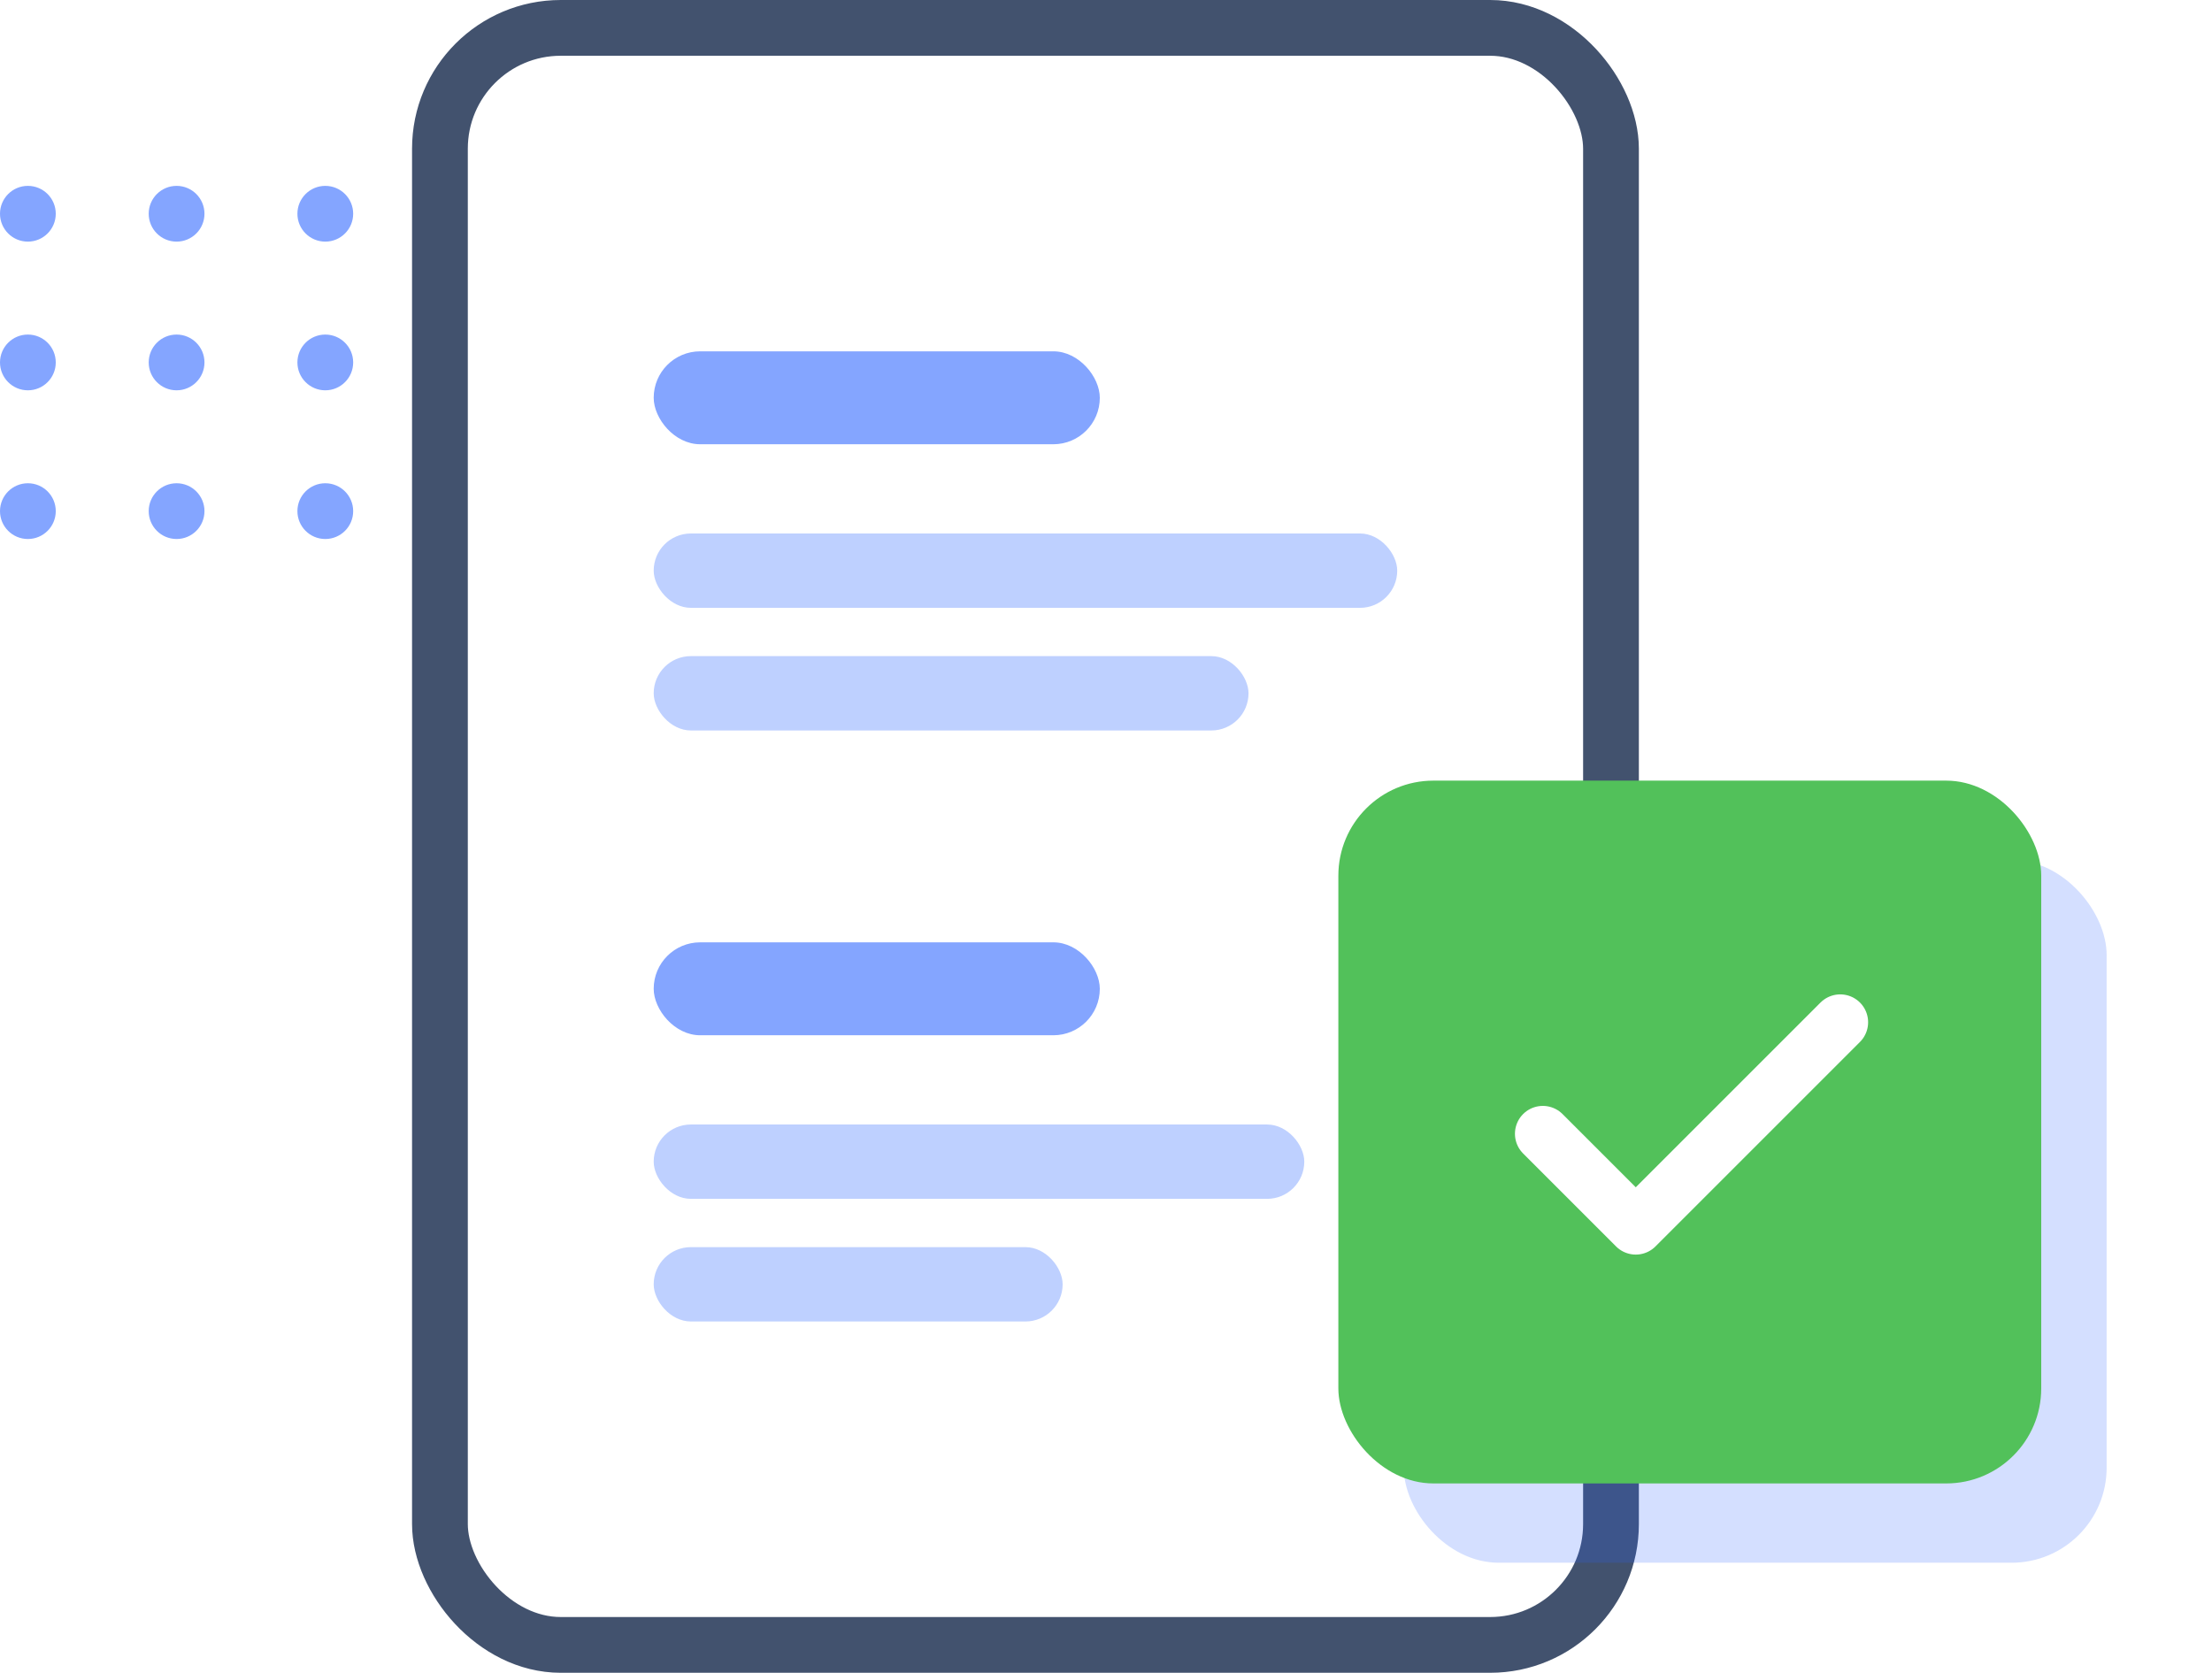 <svg width="119" height="90" viewBox="0 0 119 90" fill="none" xmlns="http://www.w3.org/2000/svg">
<circle cx="1.5" cy="11.5" r="1.5" fill="#84A5FF"/>
<circle cx="1.5" cy="19.5" r="1.5" fill="#84A5FF"/>
<circle cx="1.5" cy="27.5" r="1.5" fill="#84A5FF"/>
<circle cx="9.5" cy="11.5" r="1.5" fill="#84A5FF"/>
<circle cx="9.5" cy="19.5" r="1.5" fill="#84A5FF"/>
<circle cx="9.5" cy="27.5" r="1.5" fill="#84A5FF"/>
<circle cx="17.5" cy="11.5" r="1.5" fill="#84A5FF"/>
<circle cx="17.5" cy="19.5" r="1.5" fill="#84A5FF"/>
<circle cx="17.5" cy="27.5" r="1.5" fill="#84A5FF"/>
<circle cx="25.5" cy="11.5" r="1.5" fill="#84A5FF"/>
<circle cx="33.5" cy="11.5" r="1.5" fill="#84A5FF"/>
<circle cx="41.5" cy="11.5" r="1.5" fill="#84A5FF"/>
<circle cx="25.5" cy="19.5" r="1.5" fill="#84A5FF"/>
<circle cx="33.5" cy="19.5" r="1.5" fill="#84A5FF"/>
<circle cx="41.5" cy="19.5" r="1.5" fill="#84A5FF"/>
<circle cx="25.5" cy="27.5" r="1.5" fill="#84A5FF"/>
<circle cx="33.5" cy="27.5" r="1.5" fill="#84A5FF"/>
<circle cx="41.5" cy="27.5" r="1.5" fill="#84A5FF"/>
<rect x="23.667" y="1.5" width="63" height="87" rx="6.5" fill="white" stroke="#42526E" stroke-width="3"/>
<rect x="35.167" y="18.902" width="24" height="5" rx="2.5" fill="#84A5FF"/>
<rect x="35.167" y="28.703" width="40" height="4" rx="2" fill="#BED0FF"/>
<rect x="35.167" y="35.301" width="32" height="4" rx="2" fill="#BED0FF"/>
<rect x="35.167" y="50.7" width="24" height="5" rx="2.5" fill="#84A5FF"/>
<rect x="35.167" y="60.501" width="35" height="4" rx="2" fill="#BED0FF"/>
<rect x="35.167" y="67.099" width="22" height="4" rx="2" fill="#BED0FF"/>
<g filter="url(#filter0_f_2_86480)">
<rect x="75.519" y="46.266" width="37.813" height="37.813" rx="5.113" fill="#2862FF" fill-opacity="0.2"/>
</g>
<rect x="72" y="42" width="37.813" height="37.813" rx="5.113" fill="#52C15A"/>
<path d="M99 55L88 66L83 61" stroke="white" stroke-width="3" stroke-linecap="round" stroke-linejoin="round"/>
<defs>
<filter id="filter0_f_2_86480" x="70.406" y="41.152" width="48.04" height="48.04" filterUnits="userSpaceOnUse" color-interpolation-filters="sRGB">
<feFlood flood-opacity="0" result="BackgroundImageFix"/>
<feBlend mode="normal" in="SourceGraphic" in2="BackgroundImageFix" result="shape"/>
<feGaussianBlur stdDeviation="2.557" result="effect1_foregroundBlur_2_86480"/>
</filter>
</defs>
</svg>
